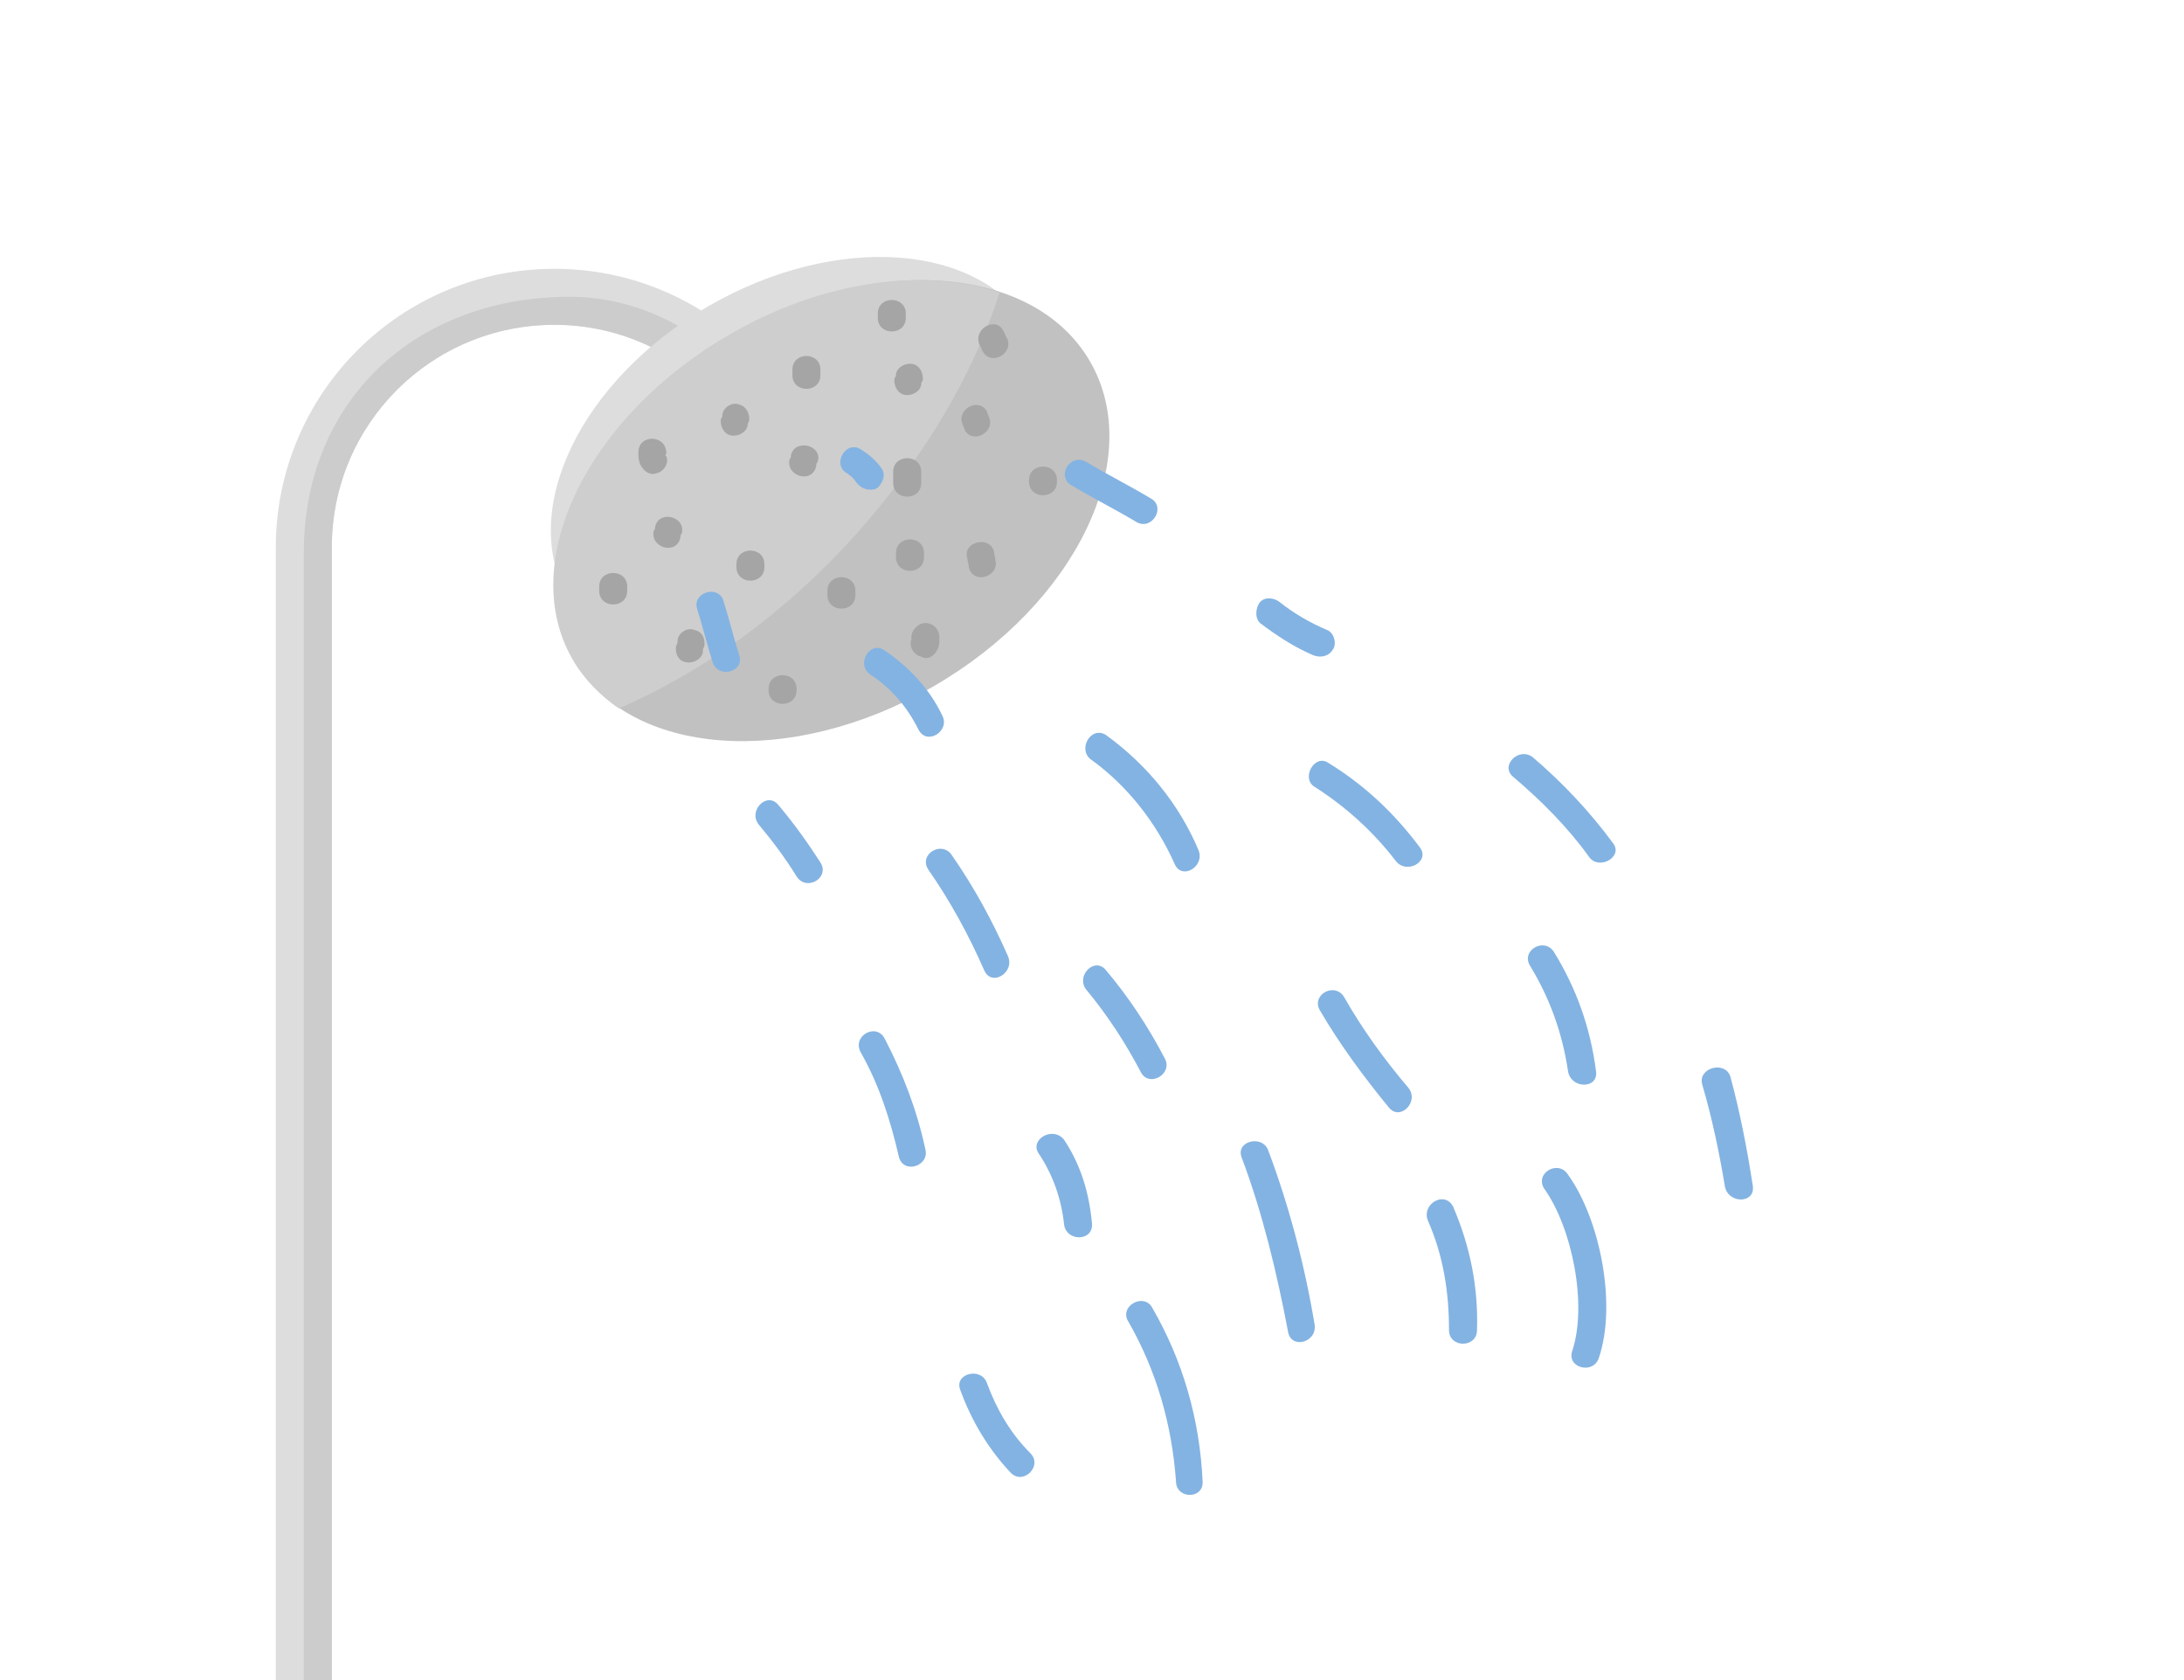 <?xml version="1.0" encoding="utf-8"?>
<!-- Generator: Adobe Illustrator 23.0.2, SVG Export Plug-In . SVG Version: 6.00 Build 0)  -->
<svg version="1.1" id="Layer_1" xmlns="http://www.w3.org/2000/svg" xmlns:xlink="http://www.w3.org/1999/xlink" x="0px" y="0px"
	 viewBox="0 0 156 120" style="enable-background:new 0 0 156 120;" xml:space="preserve">
<style type="text/css">
	.st0{fill:#DDDDDD;}
	.st1{clip-path:url(#SVGID_2_);}
	.st2{fill:#CCCCCC;}
	.st3{fill:#C1C1C1;}
	.st4{fill:#CECECE;}
	.st5{fill:#A5A5A5;}
	.st6{fill:#83B3E2;}
</style>
<g>
	<g>
		<path class="st0" d="M23.7,120h-4V39.1c0-11,8.9-19.9,19.9-19.9s19.9,8.9,19.9,19.9h-4c0-8.7-7.1-15.9-15.9-15.9
			s-15.9,7.1-15.9,15.9V120z"/>
	</g>
	<g>
		<defs>
			<path id="SVGID_1_" d="M23.7,120h-4V39.1c0-11,8.9-19.9,19.9-19.9s19.9,8.9,19.9,19.9h-4c0-8.7-7.1-15.9-15.9-15.9
				s-15.9,7.1-15.9,15.9V120z"/>
		</defs>
		<clipPath id="SVGID_2_">
			<use xlink:href="#SVGID_1_"  style="overflow:visible;"/>
		</clipPath>
		<g class="st1">
			<path class="st2" d="M25.7,122h-4V39.5c0-11,8.1-18.3,19-18.3c9.5,0,17.6,8.9,17.6,19.9h-4c0-8.7-4.1-15.9-12.8-15.9
				s-15.9,7.1-15.9,15.9V122z"/>
		</g>
	</g>
	<g>
		<g>
			<ellipse transform="matrix(0.866 -0.5 0.5 0.866 -8.877 33.001)" class="st0" cx="57.1" cy="33.1" rx="19.1" ry="13"/>
			<ellipse transform="matrix(0.866 -0.5 0.5 0.866 -10.273 34.563)" class="st3" cx="59.4" cy="36.5" rx="21.3" ry="14.5"/>
			<g>
				<path class="st4" d="M61.2,38.1c4.8-5.4,8.3-11.3,10.2-17.2c-5.3-1.8-12.6-0.9-19.3,3c-10.2,5.9-15.2,16.3-11.2,23.2
					c0.8,1.4,2,2.6,3.3,3.5C50.2,48,56.1,43.8,61.2,38.1z"/>
			</g>
		</g>
		<g>
			<g>
				<g>
					<path class="st5" d="M56.6,26.4c0,0.1,0,0.3,0,0.4c0,1.3,2,1.3,2,0c0-0.1,0-0.3,0-0.4C58.6,25.1,56.6,25.1,56.6,26.4L56.6,26.4
						z"/>
				</g>
			</g>
			<g>
				<g>
					<path class="st5" d="M64,26.7c0,0.1,0,0.2-0.1,0.3c-0.1,0.5,0.2,1.1,0.7,1.2c0.5,0.1,1.1-0.2,1.2-0.7c0-0.1,0-0.2,0.1-0.3
						c0.1-0.5-0.2-1.1-0.7-1.2C64.7,25.9,64.1,26.2,64,26.7L64,26.7z"/>
				</g>
			</g>
			<g>
				<g>
					<path class="st5" d="M56.5,32.5c0,0.1,0,0.2-0.1,0.3c-0.3,1.2,1.6,1.8,1.9,0.5c0-0.1,0-0.2,0.1-0.3
						C58.8,31.8,56.8,31.3,56.5,32.5L56.5,32.5z"/>
				</g>
			</g>
			<g>
				<g>
					<path class="st5" d="M63.8,33.7c0,0.3,0,0.5,0,0.8c0,1.3,2,1.3,2,0c0-0.3,0-0.5,0-0.8C65.8,32.4,63.8,32.4,63.8,33.7L63.8,33.7
						z"/>
				</g>
			</g>
			<g>
				<g>
					<path class="st5" d="M51.6,29.6c0,0.1,0,0.2-0.1,0.3c-0.1,0.5,0.2,1.1,0.7,1.2c0.5,0.1,1.1-0.2,1.2-0.7c0-0.1,0-0.2,0.1-0.3
						c0.1-0.5-0.2-1.1-0.7-1.2C52.4,28.7,51.7,29,51.6,29.6L51.6,29.6z"/>
				</g>
			</g>
			<g>
				<g>
					<path class="st5" d="M46.8,37.6c0,0.1,0,0.2-0.1,0.3c-0.3,1.2,1.6,1.8,1.9,0.5c0-0.1,0-0.2,0.1-0.3
						C49,36.9,47.1,36.4,46.8,37.6L46.8,37.6z"/>
				</g>
			</g>
			<g>
				<g>
					<path class="st5" d="M52.6,40.3c0,0.1,0,0.1,0,0.2c0,1.3,2,1.3,2,0c0-0.1,0-0.1,0-0.2C54.6,39,52.6,39,52.6,40.3L52.6,40.3z"/>
				</g>
			</g>
			<g>
				<g>
					<path class="st5" d="M59.1,42.2c0,0.1,0,0.2,0,0.3c0,1.3,2,1.3,2,0c0-0.1,0-0.2,0-0.3C61.1,40.9,59.1,40.9,59.1,42.2L59.1,42.2
						z"/>
				</g>
			</g>
			<g>
				<g>
					<path class="st5" d="M42.8,41.9c0,0.1,0,0.2,0,0.3c0,1.3,2,1.3,2,0c0-0.1,0-0.2,0-0.3C44.8,40.6,42.8,40.6,42.8,41.9L42.8,41.9
						z"/>
				</g>
			</g>
			<g>
				<g>
					<path class="st5" d="M48.4,45.7c0,0.1,0,0.3-0.1,0.4c-0.1,0.5,0.1,1.1,0.7,1.2c0.5,0.1,1.1-0.2,1.2-0.7c0-0.1,0-0.3,0.1-0.4
						c0.1-0.5-0.1-1.1-0.7-1.2C49.2,44.8,48.5,45.1,48.4,45.7L48.4,45.7z"/>
				</g>
			</g>
			<g>
				<g>
					<path class="st5" d="M54.9,49.2c0,0,0,0.1,0,0.1c0,1.3,2,1.3,2,0c0,0,0-0.1,0-0.1C56.9,47.9,54.9,47.9,54.9,49.2L54.9,49.2z"/>
				</g>
			</g>
			<g>
				<g>
					<path class="st5" d="M67,46.3c0.1-0.2,0.1-0.5,0.1-0.8c0-0.5-0.4-1-1-1c-0.5,0-1,0.5-1,1c0,0.1,0,0.2,0,0.2
						c-0.2,0.5,0.2,1.1,0.7,1.2C66.3,47.2,66.8,46.8,67,46.3L67,46.3z"/>
				</g>
			</g>
			<g>
				<g>
					<path class="st5" d="M71.1,40c0-0.2-0.1-0.4-0.1-0.6c-0.3-1.2-2.3-0.7-1.9,0.5c0,0.2,0.1,0.4,0.1,0.6
						C69.5,41.8,71.4,41.2,71.1,40L71.1,40z"/>
				</g>
			</g>
			<g>
				<g>
					<path class="st5" d="M73.5,34.3c0,0,0,0.1,0,0.1c0,1.3,2,1.3,2,0c0,0,0-0.1,0-0.1C75.5,33,73.5,33,73.5,34.3L73.5,34.3z"/>
				</g>
			</g>
			<g>
				<g>
					<path class="st5" d="M68.8,30.4c0,0.1,0.1,0.2,0.1,0.3c0.6,1.1,2.3,0.1,1.7-1c0-0.1-0.1-0.2-0.1-0.3
						C69.9,28.3,68.2,29.3,68.8,30.4L68.8,30.4z"/>
				</g>
			</g>
			<g>
				<g>
					<path class="st5" d="M70,24.7c0.1,0.1,0.1,0.3,0.2,0.4c0.6,1.1,2.3,0.1,1.7-1c-0.1-0.1-0.1-0.3-0.2-0.4
						C71.2,22.5,69.4,23.5,70,24.7L70,24.7z"/>
				</g>
			</g>
			<g>
				<g>
					<path class="st5" d="M64,39.5c0,0.1,0,0.2,0,0.3c0,1.3,2,1.3,2,0c0-0.1,0-0.2,0-0.3C66,38.2,64,38.2,64,39.5L64,39.5z"/>
				</g>
			</g>
			<g>
				<g>
					<path class="st5" d="M45.6,32.3c0,0.3,0,0.5,0.1,0.8c0.2,0.5,0.7,0.9,1.2,0.7c0.5-0.1,0.9-0.7,0.7-1.2c-0.1-0.1-0.1-0.1,0-0.2
						C47.6,31,45.6,31,45.6,32.3L45.6,32.3z"/>
				</g>
			</g>
			<g>
				<g>
					<path class="st5" d="M62.7,22.4c0,0.1,0,0.2,0,0.3c0,1.3,2,1.3,2,0c0-0.1,0-0.2,0-0.3C64.7,21.1,62.7,21.1,62.7,22.4L62.7,22.4
						z"/>
				</g>
			</g>
		</g>
	</g>
	<g>
		<g>
			<g>
				<path class="st6" d="M78,54.3c2.6,1.9,4.6,4.5,5.9,7.4c0.5,1.2,2.2,0.2,1.7-1c-1.4-3.3-3.7-6.1-6.6-8.2
					C77.9,51.8,76.9,53.6,78,54.3L78,54.3z"/>
			</g>
		</g>
		<g>
			<g>
				<path class="st6" d="M77.6,70.7c1.5,1.8,2.8,3.8,3.9,5.9c0.6,1.1,2.3,0.1,1.7-1c-1.2-2.3-2.6-4.4-4.2-6.3
					C78.2,68.3,76.8,69.7,77.6,70.7L77.6,70.7z"/>
			</g>
		</g>
		<g>
			<g>
				<path class="st6" d="M94.3,72.2c1.4,2.4,3.1,4.7,4.9,6.9c0.8,1,2.2-0.4,1.4-1.4c-1.7-2-3.3-4.2-4.6-6.5
					C95.3,70.1,93.6,71.1,94.3,72.2L94.3,72.2z"/>
			</g>
		</g>
		<g>
			<g>
				<path class="st6" d="M109.3,69c1.4,2.3,2.3,4.8,2.7,7.5c0.2,1.3,2.2,1.3,2,0c-0.4-3.1-1.4-5.9-3-8.5
					C110.3,66.9,108.6,67.9,109.3,69L109.3,69z"/>
			</g>
		</g>
		<g>
			<g>
				<path class="st6" d="M68.6,99.3c0.8,2.2,2,4.2,3.6,5.9c0.9,0.9,2.3-0.5,1.4-1.4c-1.4-1.4-2.4-3.1-3.1-5
					C70.1,97.6,68.1,98.1,68.6,99.3L68.6,99.3z"/>
			</g>
		</g>
		<g>
			<g>
				<path class="st6" d="M93.9,94.6c-0.7-4.2-1.8-8.4-3.3-12.4c-0.4-1.2-2.4-0.7-1.9,0.5c1.5,4,2.5,8.2,3.3,12.4
					C92.2,96.4,94.1,95.9,93.9,94.6L93.9,94.6z"/>
			</g>
		</g>
		<g>
			<g>
				<path class="st6" d="M110.3,84.9c2,2.8,3.1,8.3,2,11.6c-0.4,1.2,1.5,1.7,1.9,0.5c1.3-3.8,0.1-9.9-2.2-13.1
					C111.3,82.8,109.6,83.8,110.3,84.9L110.3,84.9z"/>
			</g>
		</g>
		<g>
			<g>
				<path class="st6" d="M62.2,48.2c1.5,1,2.6,2.3,3.4,3.9c0.6,1.2,2.3,0.1,1.7-1c-0.9-1.9-2.4-3.5-4.2-4.7
					C62.1,45.8,61.1,47.5,62.2,48.2L62.2,48.2z"/>
			</g>
		</g>
		<g>
			<g>
				<path class="st6" d="M76.6,34.7c1.5,0.9,3.1,1.7,4.6,2.6c1.1,0.6,2.1-1.1,1-1.7c-1.5-0.9-3.1-1.7-4.6-2.6
					C76.4,32.3,75.4,34.1,76.6,34.7L76.6,34.7z"/>
			</g>
		</g>
		<g>
			<g>
				<path class="st6" d="M90,44.5c1.2,0.9,2.4,1.7,3.8,2.3c0.5,0.2,1.1,0.1,1.4-0.4c0.3-0.4,0.1-1.2-0.4-1.4c-1.2-0.5-2.4-1.2-3.4-2
					c-0.4-0.3-1-0.4-1.4,0C89.7,43.4,89.6,44.1,90,44.5L90,44.5z"/>
			</g>
		</g>
		<g>
			<g>
				<path class="st6" d="M60.5,33.8c0.3,0.2,0.5,0.4,0.7,0.7c0.3,0.4,0.9,0.6,1.4,0.4c0.4-0.3,0.7-0.9,0.4-1.4
					c-0.4-0.6-0.9-1-1.5-1.4C60.4,31.4,59.4,33.2,60.5,33.8L60.5,33.8z"/>
			</g>
		</g>
		<g>
			<g>
				<path class="st6" d="M49.8,43.5c0.4,1.3,0.7,2.5,1.1,3.8c0.4,1.2,2.3,0.7,1.9-0.5c-0.4-1.3-0.7-2.5-1.1-3.8
					C51.4,41.7,49.4,42.3,49.8,43.5L49.8,43.5z"/>
			</g>
		</g>
		<g>
			<g>
				<path class="st6" d="M93.9,56.2c2.2,1.4,4.2,3.2,5.8,5.3c0.8,1,2.5,0,1.7-1c-1.8-2.4-3.9-4.4-6.5-6
					C93.9,53.8,92.9,55.6,93.9,56.2L93.9,56.2z"/>
			</g>
		</g>
		<g>
			<g>
				<path class="st6" d="M85.9,105.8c-0.2-4.4-1.4-8.6-3.6-12.4c-0.6-1.1-2.4-0.1-1.7,1c2,3.5,3.1,7.3,3.4,11.4
					C84,107.1,86,107.1,85.9,105.8L85.9,105.8z"/>
			</g>
		</g>
		<g>
			<g>
				<path class="st6" d="M108.1,55.5c2,1.7,3.9,3.6,5.4,5.7c0.7,1,2.5,0,1.7-1c-1.7-2.3-3.6-4.3-5.7-6.1
					C108.5,53.3,107.1,54.7,108.1,55.5L108.1,55.5z"/>
			</g>
		</g>
		<g>
			<g>
				<path class="st6" d="M121.6,77.5c0.7,2.4,1.2,4.8,1.6,7.2c0.2,1.3,2.2,1.3,2,0c-0.4-2.6-0.9-5.2-1.6-7.8
					C123.2,75.7,121.2,76.3,121.6,77.5L121.6,77.5z"/>
			</g>
		</g>
		<g>
			<g>
				<path class="st6" d="M66.3,62.1c1.6,2.3,2.9,4.7,4,7.2c0.5,1.2,2.2,0.2,1.7-1c-1.1-2.5-2.4-4.9-4-7.2C67.3,60,65.6,61,66.3,62.1
					L66.3,62.1z"/>
			</g>
		</g>
		<g>
			<g>
				<path class="st6" d="M54.2,58.9c1,1.2,1.9,2.4,2.7,3.7c0.7,1.1,2.4,0.1,1.7-1c-0.9-1.4-1.9-2.8-3-4.1
					C54.8,56.5,53.4,57.9,54.2,58.9L54.2,58.9z"/>
			</g>
		</g>
		<g>
			<g>
				<path class="st6" d="M61.5,75.2c1.3,2.3,2.1,4.8,2.7,7.4c0.3,1.3,2.2,0.7,1.9-0.5c-0.6-2.8-1.6-5.4-2.9-7.9
					C62.6,73,60.8,74,61.5,75.2L61.5,75.2z"/>
			</g>
		</g>
		<g>
			<g>
				<path class="st6" d="M74.2,82.4c1,1.5,1.6,3.2,1.8,5c0.1,1.3,2.1,1.3,2,0c-0.2-2.2-0.8-4.2-2-6C75.2,80.4,73.5,81.4,74.2,82.4
					L74.2,82.4z"/>
			</g>
		</g>
		<g>
			<g>
				<path class="st6" d="M102,87.2c1.1,2.5,1.5,5.1,1.5,7.8c0,1.3,2,1.3,2,0c0.1-3.1-0.5-6-1.7-8.8C103.2,85,101.5,86,102,87.2
					L102,87.2z"/>
			</g>
		</g>
	</g>
</g>
</svg>

